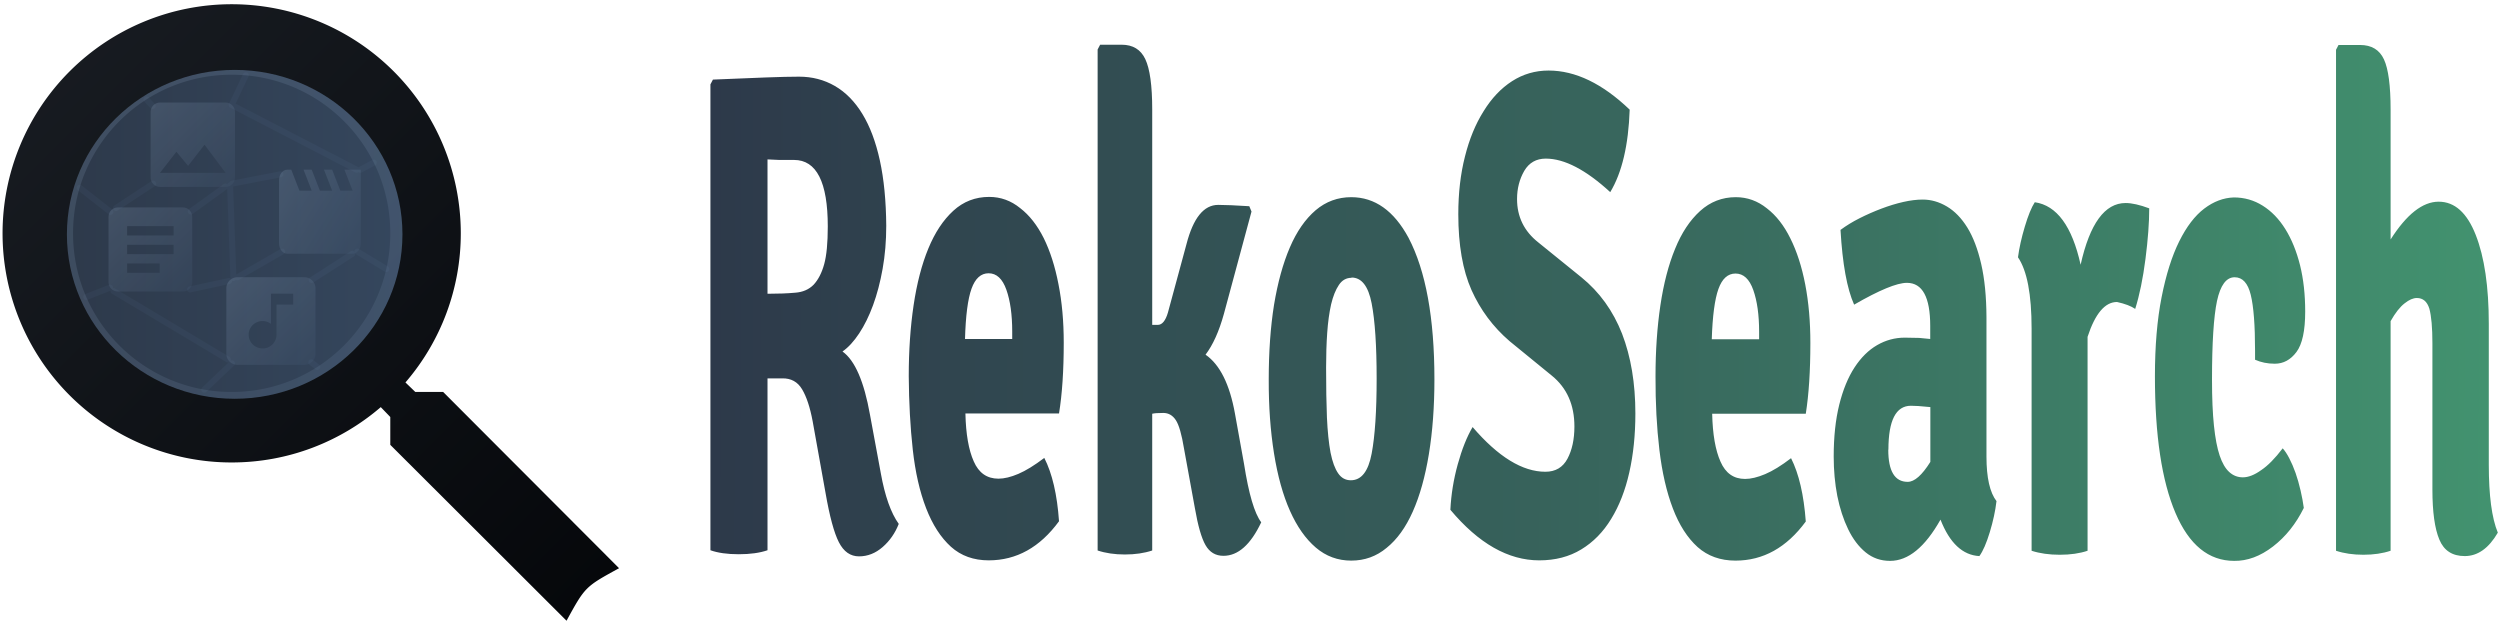 <svg xmlns="http://www.w3.org/2000/svg" xmlns:xlink="http://www.w3.org/1999/xlink" width="2076.244" height="519.026"><linearGradient id="a" gradientUnits="userSpaceOnUse"><stop offset="0" stop-color="#191d23"/><stop offset="1" stop-color="#05070a"/></linearGradient><linearGradient xlink:href="#a" id="f" x1="3" x2="20.49" y1="3" y2="20.49"/><filter id="b" width="1.003" height="1.014" x="-.002" y="-.007" color-interpolation-filters="sRGB"><feGaussianBlur result="blur" stdDeviation=".05"/><feComposite in="SourceGraphic" in2="blur" operator="in" result="composite1"/><feComposite in="composite1" in2="composite1" operator="in" result="composite2"/></filter><linearGradient id="h" x1="3" x2="21" y1="3" y2="21" gradientUnits="userSpaceOnUse"><stop offset="0" stop-color="#494e8f"/><stop offset="1" stop-color="#6572cc"/></linearGradient><linearGradient xlink:href="#a" id="k" x1="1.565" x2="19.565" y1="2.043" y2="20.043"/><linearGradient xlink:href="#a" id="q" x1="2.007" x2="22" y1="4.023" y2="20"/><linearGradient xlink:href="#a" id="s" x1="29.295" x2="99.151" y1="67.993" y2="138.148"/><linearGradient xlink:href="#a" id="t" x1="9.445" x2="11.759" y1="10.832" y2="13.162"/><filter id="e" width="1.054" height="1.054" x="-.027" y="-.027" color-interpolation-filters="sRGB"><feGaussianBlur result="blur" stdDeviation=".01"/><feComposite in="SourceGraphic" in2="blur" operator="in" result="composite1"/><feComposite in="composite1" in2="composite1" operator="in" result="fbSourceGraphic"/><feColorMatrix in="fbSourceGraphic" result="fbSourceGraphicAlpha" values="0 0 0 -1 0 0 0 0 -1 0 0 0 0 -1 0 0 0 0 1 0"/><feColorMatrix in="fbSourceGraphic" values="1 0 0 0 0 0 1 0 0 0 0 0 1 0 0 0 0 0 1 1"/><feColorMatrix result="colormatrix2" type="hueRotate" values="0"/><feColorMatrix in="colormatrix2" result="colormatrix3" values="-1 0 0 0 1 0 -1 0 0 1 0 0 -1 0 1 0 0 0 1 0"/><feBlend in="colormatrix3" in2="colormatrix2" mode="darken" result="blend1"/><feBlend in2="blend1" mode="screen" result="blend2"/><feComposite in2="fbSourceGraphic" operator="in" result="fbSourceGraphic"/><feColorMatrix in="fbSourceGraphic" result="fbSourceGraphicAlpha" values="0 0 0 -1 0 0 0 0 -1 0 0 0 0 -1 0 0 0 0 1 0"/><feColorMatrix in="fbSourceGraphic" values="1 0 0 0 0 0 1 0 0 0 0 0 1 0 0 0 0 0 1 1"/><feColorMatrix result="colormatrix2" type="hueRotate" values="0"/><feColorMatrix in="colormatrix2" result="colormatrix3" values="-1 0 0 0 1 0 -1 0 0 1 0 0 -1 0 1 0 0 0 1 0"/><feBlend in="colormatrix3" in2="colormatrix2" mode="darken" result="blend1"/><feBlend in2="blend1" mode="screen" result="blend2"/><feComposite in2="fbSourceGraphic" operator="in"/></filter><filter id="v" color-interpolation-filters="sRGB"><feColorMatrix values="1 0 0 0 0 0 1 0 0 0 0 0 1 0 0 0 0 0 1 1"/><feColorMatrix result="colormatrix2" type="hueRotate" values="0"/><feColorMatrix in="colormatrix2" result="colormatrix3" values="-1 0 0 0 1 0 -1 0 0 1 0 0 -1 0 1 0 0 0 1 0"/><feBlend in="colormatrix3" in2="colormatrix2" mode="darken" result="blend1"/><feBlend in2="blend1" mode="screen" result="blend2"/><feComposite in2="SourceGraphic" operator="in"/></filter><filter id="u" width="1" height="1" x="0" y="0" color-interpolation-filters="sRGB"><feColorMatrix values="1 0 0 0 0 0 1 0 0 0 0 0 1 0 0 0 0 0 1 1"/><feColorMatrix result="colormatrix2" type="hueRotate" values="0"/><feColorMatrix in="colormatrix2" result="colormatrix3" values="-1 0 0 0 1 0 -1 0 0 1 0 0 -1 0 1 0 0 0 1 0"/><feBlend in="colormatrix3" in2="colormatrix2" mode="darken" result="blend1"/><feBlend in2="blend1" mode="screen" result="blend2"/><feComposite in2="SourceGraphic" operator="in"/></filter><filter id="r" width="1" height="1" x="0" y="0" color-interpolation-filters="sRGB"><feColorMatrix values="1 0 0 0 0 0 1 0 0 0 0 0 1 0 0 0 0 0 1 1"/><feColorMatrix result="colormatrix2" type="hueRotate" values="0"/><feColorMatrix in="colormatrix2" result="colormatrix3" values="-1 0 0 0 1 0 -1 0 0 1 0 0 -1 0 1 0 0 0 1 0"/><feBlend in="colormatrix3" in2="colormatrix2" mode="darken" result="blend1"/><feBlend in2="blend1" mode="screen" result="blend2"/><feComposite in2="SourceGraphic" operator="in"/></filter><filter id="l" width="1" height="1" x="0" y="0" color-interpolation-filters="sRGB"><feColorMatrix values="1 0 0 0 0 0 1 0 0 0 0 0 1 0 0 0 0 0 1 1"/><feColorMatrix result="colormatrix2" type="hueRotate" values="0"/><feColorMatrix in="colormatrix2" result="colormatrix3" values="-1 0 0 0 1 0 -1 0 0 1 0 0 -1 0 1 0 0 0 1 0"/><feBlend in="colormatrix3" in2="colormatrix2" mode="darken" result="blend1"/><feBlend in2="blend1" mode="screen" result="blend2"/><feComposite in2="SourceGraphic" operator="in"/></filter><filter id="j" width="1" height="1" x="0" y="0" color-interpolation-filters="sRGB"><feColorMatrix values="1 0 0 0 0 0 1 0 0 0 0 0 1 0 0 0 0 0 1 1"/><feColorMatrix result="colormatrix2" type="hueRotate" values="0"/><feColorMatrix in="colormatrix2" result="colormatrix3" values="-1 0 0 0 1 0 -1 0 0 1 0 0 -1 0 1 0 0 0 1 0"/><feBlend in="colormatrix3" in2="colormatrix2" mode="darken" result="blend1"/><feBlend in2="blend1" mode="screen" result="blend2"/><feComposite in2="SourceGraphic" operator="in"/></filter><filter id="g" width="1" height="1" x="0" y="0" color-interpolation-filters="sRGB"><feColorMatrix values="1 0 0 0 0 0 1 0 0 0 0 0 1 0 0 0 0 0 1 1"/><feColorMatrix result="colormatrix2" type="hueRotate" values="0"/><feColorMatrix in="colormatrix2" result="colormatrix3" values="-1 0 0 0 1 0 -1 0 0 1 0 0 -1 0 1 0 0 0 1 0"/><feBlend in="colormatrix3" in2="colormatrix2" mode="darken" result="blend1"/><feBlend in2="blend1" mode="screen" result="blend2"/><feComposite in2="SourceGraphic" operator="in"/></filter><linearGradient id="d" x1="4.75" x2="14.243" y1="9.503" y2="9.503" gradientUnits="userSpaceOnUse"><stop offset="0" stop-color="#2d394a"/><stop offset="1" stop-color="#35475e"/></linearGradient><linearGradient id="w" x1="33.8" x2="46.605" y1="14.493" y2="14.516" gradientUnits="userSpaceOnUse"><stop offset="0" stop-color="#2d394a"/><stop offset="1" stop-color="#42926f"/></linearGradient><g filter="url(#b)" transform="translate(-85.7 -84.309)scale(29.274)"><circle cx="9.497" cy="9.503" r="4.503" fill="url(#d)" filter="url(#e)" transform="matrix(1.057 0 0 1.036 -.453 -.317)"/><path fill="url(#f)" d="M15.5 14h-.79l-.28-.27A6.47 6.47 0 0 0 16 9.5 6.5 6.5 0 1 0 9.5 16c1.61 0 3.09-.59 4.23-1.57l.27.28v.79l5 4.99c.528-.963.528-.963 1.49-1.49zm-6 0C7.01 14 5 11.99 5 9.5S7.01 5 9.5 5 14 7.01 14 9.5 11.99 14 9.5 14" filter="url(#g)"/><g fill="url(#h)" filter="url(#j)" transform="matrix(.133 0 0 .133 6.992 5.517)"><path fill="url(#k)" d="M19.565 18.043v-14c0-1.1-.9-2-2-2h-14c-1.1 0-2 .9-2 2v14c0 1.1.9 2 2 2h14c1.1 0 2-.9 2-2m-12.5-5.5 2.5 3.01 3.5-4.51 4.5 6h-14z"/></g><g filter="url(#l)" transform="matrix(.116 0 0 .149 10.611 7.098)"><path fill="url(#q)" d="m18 4 2 4h-3l-2-4h-2l2 4h-3l-2-4H8l2 4H7L5 4H4c-1.1 0-1.99.9-1.99 2L2 18c0 1.1.9 2 2 2h16c1.1 0 2-.9 2-2V4z"/></g><g filter="url(#r)" transform="translate(5.01 6.453)scale(.034)"><path fill="url(#s)" d="M91.39 67.993H37.057c-4.27 0-7.762 3.507-7.762 7.795v54.565c0 4.287 3.493 7.795 7.762 7.795H91.39c4.269 0 7.761-3.508 7.761-7.795V75.788c0-4.288-3.492-7.795-7.761-7.795m-19.405 54.565H44.82v-7.795h27.166zm11.643-15.59h-38.81v-7.795h38.81zm0-15.59h-38.81v-7.795h38.81z"/></g><path fill="url(#t)" d="M11.56 10.745H9.665a.314.314 0 0 0-.316.31v1.865c0 .171.143.311.316.311h1.897c.174 0 .316-.14.316-.31v-1.866c0-.17-.142-.31-.316-.31m-.316.777h-.474v.854a.39.39 0 0 1-.395.389c-.218 0-.395-.174-.395-.389s.177-.388.395-.388c.09 0 .17.03.237.079v-.856h.632z" filter="url(#u)"/><g filter="url(#v)" transform="matrix(.05 -.033 .049 .038 7.71 11.148)"/><g stroke="#05070a" stroke-linecap="round" stroke-linejoin="bevel" stroke-width=".171" filter="url(#e)"><g fill="#6c5353"><path d="m7.272 8.09-1.052.691M8.342 8.881l.978-.707M8.321 11.09l1.105-.238M12.923 10.081l-1.153.742M9.513 8.09l1.37-.265M6.148 11.139l3.245 1.94M9.5 5.858l3.547 1.837M9.664 10.745l1.267-.728M6.058 8.889l-.87-.681M7.258 5.886l-.176-.185M9.5 5.858l.399-.84M11.761 13.16l.166.132M9.508 13.19l-.784.744M6.047 11.041l-.672.264M9.455 8.137l.094 2.63M13.154 7.695l.377-.201"/></g><path fill="#161a1f" d="m13.067 10.017.82.496"/></g><path fill="url(#w)" d="M35.066 14.15q0 .085-.026.161t-.069.137-.1.106-.12.068q.134.05.198.238l.078.22q.044.128.129.19-.039.052-.116.087t-.17.035-.145-.053-.096-.185l-.093-.27q-.028-.078-.076-.12t-.143-.041h-.106v.646q-.083.015-.207.015t-.204-.015v-1.751l.018-.018.379-.008q.153-.003.241-.003.142 0 .258.035t.198.105.126.175.046.246m-.855-.25v.505q.116 0 .199-.004.082-.003.133-.03.05-.028.076-.077t.026-.142q0-.25-.243-.25h-.107zm2.1.955h-.675q.005.116.06.18.054.065.178.065.062 0 .143-.018t.187-.06q.086.088.106.238-.206.147-.506.147-.163 0-.272-.051-.11-.052-.179-.145t-.096-.22-.029-.276q0-.144.035-.267t.106-.213.18-.142.258-.052q.124 0 .223.042.1.04.17.113.069.073.106.173.038.1.038.22 0 .157-.034.266m-.677-.28h.34v-.028q0-.095-.042-.157t-.128-.062q-.083 0-.123.058t-.047.19m1.944.28.065.188q.051.17.124.22-.114.126-.272.126-.085 0-.129-.04t-.077-.14l-.078-.223q-.025-.08-.059-.107t-.09-.027q-.057 0-.08.003v.514q-.086.015-.197.015-.11 0-.196-.015v-1.883l.018-.018h.155q.121 0 .17.054.05.055.05.189v.81h.04q.047 0 .073-.046l.134-.258q.073-.147.228-.147.075 0 .224.005l.016.02-.199.385q-.052.098-.132.153.155.056.212.222m1.25-.661q.186.186.186.532 0 .154-.04.281t-.116.216-.188.136q-.11.048-.255.048t-.255-.049q-.11-.049-.186-.138t-.115-.216-.038-.278q0-.155.038-.28.04-.126.114-.216t.186-.14q.111-.049.256-.049.255 0 .413.153m-.41.15q-.058 0-.092.027-.035.027-.056.073-.02.047-.028.107t-.008.13q0 .11.006.188.007.079.026.132.02.052.055.078.034.026.091.026.114 0 .15-.1.036-.099.036-.282 0-.186-.036-.283t-.145-.097m.712.872q.008-.085.053-.17t.107-.14q.276.168.524.168.109 0 .159-.049t.05-.121q0-.122-.162-.191l-.305-.13q-.178-.08-.274-.192-.095-.112-.095-.285 0-.119.048-.217.047-.098.134-.17.086-.073.205-.113t.263-.04q.29 0 .584.147-.013.2-.14.31-.263-.126-.464-.126-.103 0-.155.046-.052.047-.052.106 0 .1.153.163l.31.131q.196.083.293.212.096.13.096.3 0 .121-.044.222-.043.1-.13.174-.086.074-.216.115-.129.041-.302.041-.335 0-.64-.19m2.559-.361h-.674q.005.116.06.18.054.065.177.065.062 0 .144-.018t.187-.06q.085.088.106.238-.207.147-.506.147-.163 0-.273-.051-.11-.052-.178-.145t-.097-.22-.028-.276q0-.144.035-.267t.106-.213q.07-.09.18-.142t.257-.052q.124 0 .224.042.1.04.169.113.07.073.107.173t.037.22q0 .157-.033.266m-.677-.28h.341v-.028q0-.095-.042-.157t-.128-.062q-.083 0-.123.058t-.048.19m2.05.608q-.012.054-.048.116t-.075.09q-.181-.005-.28-.137-.167.155-.363.155-.101 0-.176-.032t-.126-.087-.078-.125q-.026-.07-.026-.148 0-.111.04-.195t.11-.14.163-.084.199-.028l.104.001.079.004v-.049q0-.162-.168-.162-.108 0-.38.082-.077-.09-.098-.281.062-.024.138-.044t.157-.036.157-.025.14-.009q.09 0 .174.026t.147.079.1.137.038.2v.524q0 .119.073.168m-.78-.194q0 .121.14.121.073 0 .163-.075v-.206l-.087-.004-.053-.001q-.162 0-.162.165m.933-.723q.013-.052.049-.115t.072-.092q.238.018.33.235.099-.232.324-.232.067 0 .17.02 0 .08-.027.19t-.074.188q-.044-.016-.131-.026-.13 0-.212.131v.804q-.085.015-.2.015t-.203-.015v-.835q0-.193-.098-.268m1.707.385v-.034q0-.144-.031-.21t-.116-.066q-.09 0-.127.089-.036.089-.036.296 0 .103.014.173t.041.112.069.062.098.02q.06 0 .132-.027.072-.025.155-.082.023.013.047.037.025.025.046.056.02.03.036.066.015.034.023.065-.085.09-.222.145t-.279.054q-.276 0-.423-.18-.148-.181-.148-.514 0-.17.048-.297t.127-.21.18-.123.213-.042q.114 0 .208.031.095.031.163.088t.106.136q.037.078.037.174 0 .108-.063.152t-.156.044q-.078 0-.142-.015m1.683-.135v.53q0 .173.065.255-.098.088-.238.088-.134 0-.183-.062-.05-.062-.05-.188v-.55q0-.088-.022-.13-.024-.04-.09-.04-.04 0-.088.02-.05.02-.101.067v.863q-.085.015-.196.015t-.197-.015v-1.883l.018-.018h.155q.124 0 .172.054t.048.189v.488q.173-.142.346-.142t.267.125.094.334" transform="matrix(3.94 0 0 7.548 -110.09 -97.515)"/></g></svg>